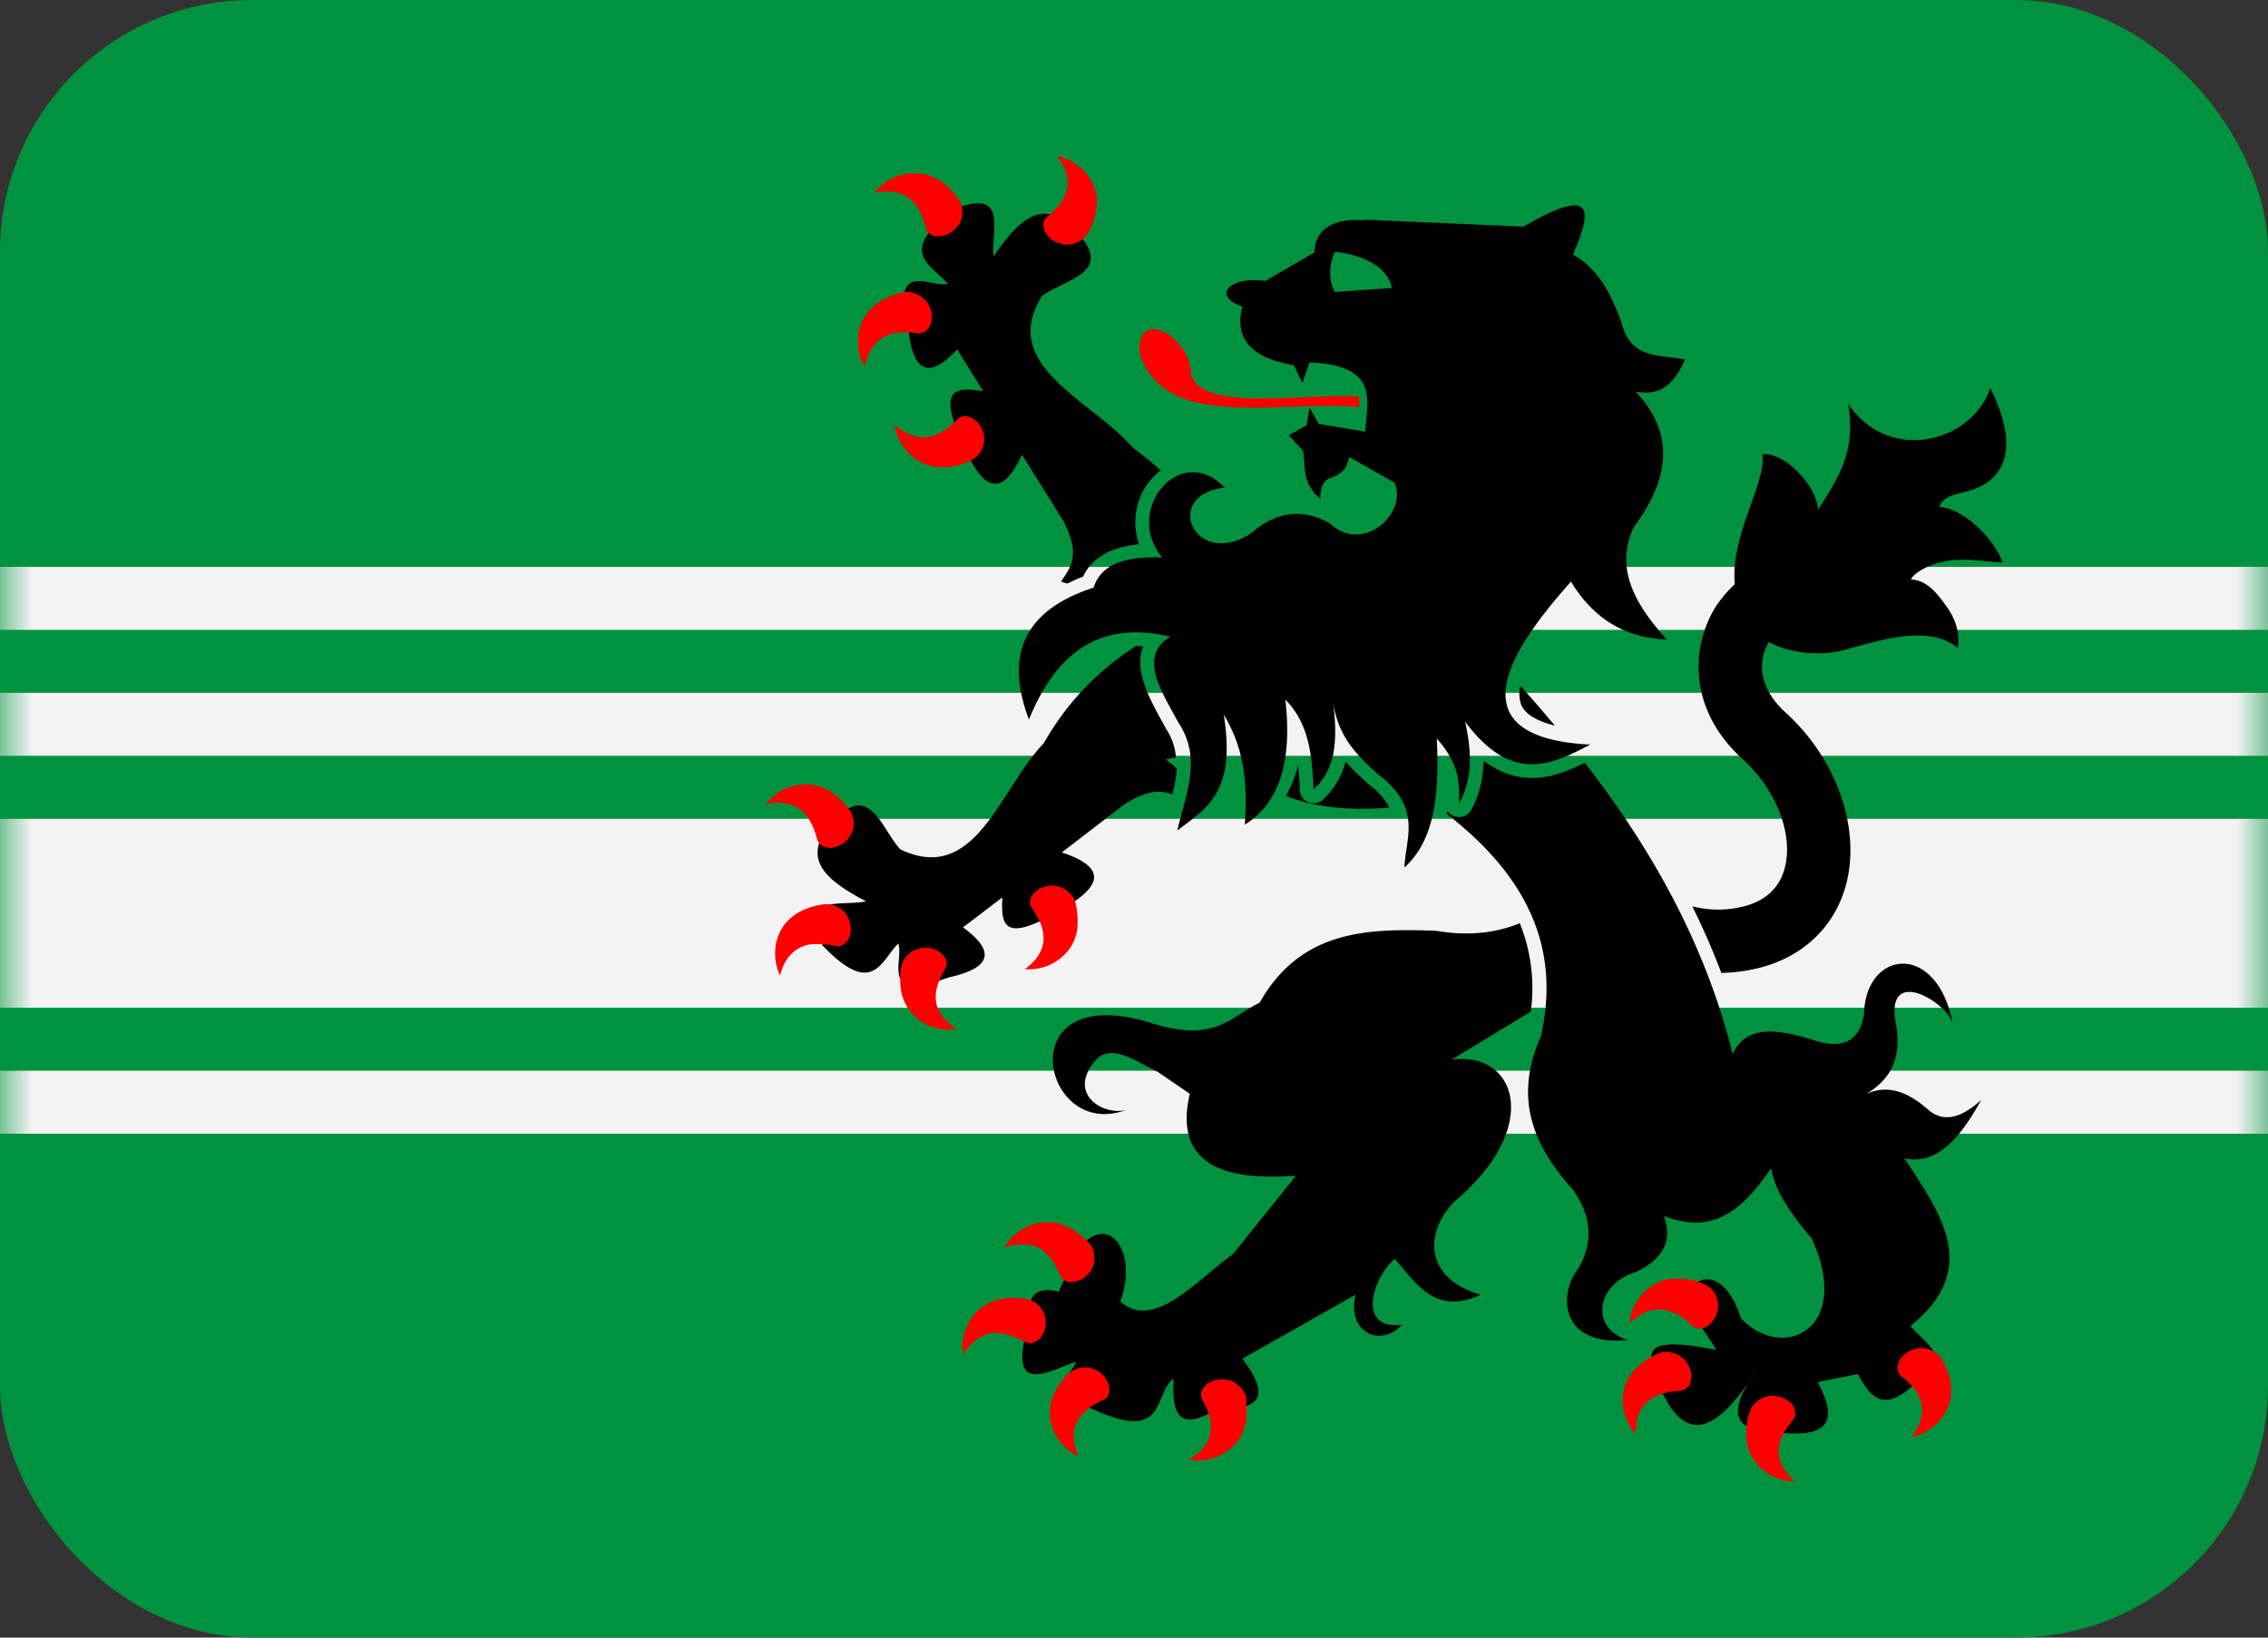 <svg width="36" height="26" viewBox="0 0 36 26" xmlns="http://www.w3.org/2000/svg" xmlns:xlink="http://www.w3.org/1999/xlink"><rect x="0" y="0" width="36" height="26" fill="#333333" stroke="none"/><title>BE-VOV</title><defs><rect id="a" width="36" height="26" rx="4"/></defs><g fill="none" fill-rule="evenodd"><mask id="b" fill="#fff"><use xlink:href="#a"/></mask><use fill="#00923F" xlink:href="#a"/><path d="M0 13h36v3H0v-3zm0-2h36v1H0v-1zm0-2h36v1H0V9zm0 8h36v1H0v-1z" fill="#F3F3F3" mask="url(#b)"/><g mask="url(#b)"><path d="M21.568 6.293c-.988-.044-2.462.24-2.662-.338.006-.6-.874-1.104-.816-.348.39 1.248 2.188.744 3.49.854l-.012-.168z" fill="#F00"/><path d="M22.096 4.572c-.128-.528-.908-.572-.908-.572-.168.376 0 .636 0 .636l.908-.064zm3.866 1.646c.54.568.634 1.26-.032 2.158-.302.646.022 1.222.528 1.778-.72-.03-1.194-.38-1.522-.92-.696.79-2.088 2.466.306 2.588-.622.326-1.248.626-1.988-.366.104.458.13.904-.096 1.302.008-.306.022-.61-.352-1.032.04.834-.016 1.598-.514 2.048.022-.486.29-.954-.432-1.492-.314-.288-.626-.578-.704-1.16.122.878-.07 1.184-.306 1.414-.022-.528-.068-1.048-.448-1.428.112.968-.088 1.642-.642 1.984.036-.584.018-1.164-.336-1.746.206 1.262-.302 1.502-.736 1.84.13-.572.4-1.142.016-1.714-.278-.514-.638-1.052-.128-1.364-1.168-.274-1.83.306-2.244 1.316-.374-.996-.11-1.726 1.026-2.094.126-.394.542-.5 1.09-.478-.624-.75.286-1.848.992-1.11-1.008.108-.48 1.318.428.718.5-.44.96-.312 1.246-.146.53.492 1.238-.178 1.02-.652l-.714-.404c-.046.12-.042.246-.318.336-.094.036-.144.142-.146.326-.294-.254-.232-.508-.272-.762l-.228-.248.284-.158.046-.28.146.258.738.124c.028-.492.234-1.054-.884-1.1l-.114.326-.136-.282c-.708-.12-.942-.448-.816-.93-.51-.178-.172-.492.362-.406l.782-.454c.01-.382.32-.546.782-.51l.006-.01 2.532.11c1.204-.704 1.05-.18.784.444.412.232.61.64.77 1.08.146.598.622.502 1.008.588-.224.512-.498.558-.784.508zm-9.74 1l.66 1.058c.282.55.104.738-.038.954.038.024.066.022.1.034.08-.038.158-.076.248-.11.14-.298.44-.47.888-.512-.09-.26-.078-.546.042-.802.072-.154.18-.276.302-.372a5.089 5.089 0 0 0-.434-.352c-.654-.762-2.148-1.302-1.45-2.418.372-.274 1.198-.366.502-1.066-.512-.52-.9-.102-1.272.44-.046-.394.252-1.096-.628-.752-.93.7-.342.886-.096 1.188-.31.058-.908-.402-.626.732.074.656.318.8.774.306l.412.664c-.372-.05-.75-.108-.342.796.288.688.598.996.958.212zm2.456 4.984c-.056-.05-.116-.096-.172-.146.054-.01.106-.022.16-.026a.954.954 0 0 0-.154-.454l-.076-.138c-.194-.354-.442-.806-.288-1.176-.04-.002-.078-.006-.116-.006l-.006.002c-.52.35-1.024.784-1.46 1.544-.696.724-1.08 2.254-2.274 1.684-.314-.336-.494-1.14-1.122-.382-.468.56-.008.898.576 1.206-.392.088-1.126-.132-.69.7.802.842.926.242 1.204-.032.09.3-.308.938.8.54.652-.144.768-.398.226-.794l.624-.476c-.012.37-.03.748.832.254.662-.358.94-.694.112-.968l.994-.764c.374-.238.584-.224.76-.156.036-.14.064-.278.07-.412zm11.55 6.186c.492.12.876-.296 1.218-.922-.29.26-.572.376-.834.158-.378-.34-.704-.39-.992-.252.33-.204.57-.49.48-1.08-.212-1.004.824-.374.898-.032-.248-1.326-1.39-1.18-1.41-.158-.076.454-.364.556-.802.412-.566-.178-1.074-.25-1.282.222-.442-1.766-1.294-3.264-2.348-4.626-.248.124-.534.242-.84.242-.268 0-.524-.092-.768-.276-.002.258-.054.53-.2.79a.216.216 0 0 1-.188.106.21.21 0 0 1-.184-.1c-.002.016-.012.032-.014.048 1.464 1.136 1.766 2.32 1.498 3.532-.454 1.012-.096 1.766.512 2.442.28.406.34.826.064 1.27-.286.376-.292 1.214.802 1.112-.628-.2-.478-.904.128-1.08.414-.194.59-.48.448-.888.83.322 1.29-.166 1.7-.762.06.37.324.742.64 1.112.67 1.45-.464 1.976-1.122 1.27-.274-.87-.838-.7-.864-.222l.48.728c-1.632-.328-.832.342-.866.668.452.948.972.464 1.508-.348-.506.68-.36.978.288.982.934.124.972-.242.672-.792l.64-.128c.192.352.404.648.93.128.636-.326.158-.604-.096-.89 1.134-.916.472-1.792-.096-2.666zm-8.516-5.944c-.116-.11-.24-.22-.352-.354a1.234 1.234 0 0 1-.358.602.217.217 0 0 1-.232.046.215.215 0 0 1-.138-.192 6.564 6.564 0 0 0-.028-.412c-.036.194-.114.348-.19.504.43.166.958.242 1.638.184a1.072 1.072 0 0 0-.34-.378zm2.97-.922c-.18-.214-.362-.426-.55-.634a.542.542 0 0 0 .014.302c.064.152.254.26.536.332zm-1.644 5.304l1.26-.764a2.76 2.76 0 0 0-.174-1.404c-.398.162-.84.204-1.326.12-1.082-.038-2.144-.022-2.804 1.142-.462.222-.714.65-1.732.318-2.276-.696-1.728 1.896-.384 1.382-.364.106-.972-.264-.464-.81.258-.238.622.048.96.206l.512.35c-.332 1.408 1.08 1.336 1.684 1.302l-.994 1.238c-.614.45-1.258 1.22-1.794.76.296-.814-.2-1.432-.656-.84l-.322.682c-.358-.09-.512.064-.464.46-.37 1.206.244.83.736.652-.04.234-.6.394.29.762 1.174.53.928-.25 1.264-.492-.032.528.066.872.69.476.834.032.756-.322.4-.794l1.796-1.016c-.14.616.414.842.736.476-.716.092-.476-.732-.112-1.046.348.4.646.902 1.362.57-.976-.286-.84-1.08-.4-1.492 1.382-1.174.97-2.382-.064-2.238zm8.748-7.894c-.296-.02-.618-.078-.912-.02-.33.064-.532.23-.538.288.262.014.424.238.562.43.258.356.176.656.176.656-.478-.396-1.31-.092-1.828.04-.354.09-.832.052-1.17-.134-.228.404-.076.81.266 1.12.808.734 1.194 1.828.964 2.72-.178.686-.698 1.176-1.426 1.346-.196.046-.38.064-.556.07-.14-.368-.294-.718-.462-1.058.23.058.492.076.788.008.368-.086.596-.296.68-.62.138-.53-.134-1.24-.666-1.722-.834-.758-.812-1.672-.514-2.274.098-.2.236-.364.386-.508-.07-.79.506-1.61.438-2.062.376-.036.876.536.884.882.246-.404.63-.888.474-1.688.644.962 1.962.626 2.26-.242.498.998.202 1.494-.386 1.642-.156.038-.374.076-.418.244.394.022.886.534.998.882z" fill="#000"/><path d="M14.805 3.74c-.042-.018-.106-.076-.106-.098a1.25 1.25 0 0 0-.102-.292.564.564 0 0 0-.3-.274.474.474 0 0 0-.184-.032 1.048 1.048 0 0 0-.23.012c-.008-.006.096-.106.156-.15a.78.78 0 0 1 .966.024c.108.09.232.246.256.32.014.048.02.148.008.2-.022.104-.1.2-.208.26a.266.266 0 0 1-.146.038c-.05.004-.09 0-.11-.008zm2.068.14a.623.623 0 0 1-.17-.07c-.084-.058-.14-.152-.14-.236 0-.064.018-.1.074-.144.076-.06.176-.168.222-.242.128-.206.116-.422-.036-.644a.358.358 0 0 1-.04-.066.82.82 0 0 1 .566.446.633.633 0 0 1 .058.332.984.984 0 0 1-.142.454.401.401 0 0 1-.392.17zM13.7 5.77a.735.735 0 0 1-.078-.306c-.02-.41.224-.7.684-.814a.312.312 0 0 1 .146-.01.41.41 0 0 1 .304.23c.06.134.04.29-.046.37-.048.048-.094.06-.16.048a1.232 1.232 0 0 0-.178-.01.647.647 0 0 0-.338.07.608.608 0 0 0-.286.4.342.342 0 0 1-.02.064c-.002.002-.016-.018-.028-.042zm1.136 1.642a.771.771 0 0 1-.576-.462.64.64 0 0 1-.054-.194.447.447 0 0 1 .078.052c.294.214.592.172.888-.126.06-.06.088-.074.146-.074.126 0 .25.116.292.272a.383.383 0 0 1-.21.438 1.016 1.016 0 0 1-.564.094zm-1.752 6.032c-.072-.028-.1-.064-.124-.156a1.082 1.082 0 0 0-.148-.326.554.554 0 0 0-.236-.178.714.714 0 0 0-.378-.026l-.042.006.048-.054a.814.814 0 0 1 .536-.254c.286-.018.536.118.75.41.044.06.068.148.062.232a.4.4 0 0 1-.296.35.231.231 0 0 1-.172-.006v.002zm3.254 1.888c.278-.244.3-.532.066-.876-.048-.07-.056-.088-.056-.126 0-.166.218-.3.424-.262a.391.391 0 0 1 .234.144c.052.062.054.068.076.17.028.136.032.328.006.43a.705.705 0 0 1-.236.386.787.787 0 0 1-.476.19l-.108.004.07-.062v.002zm-3.972.124a.855.855 0 0 1-.046-.488c.076-.334.336-.546.74-.608a.384.384 0 0 1 .442.386c0 .08-.004.098-.026.146a.224.224 0 0 1-.124.122c-.04.016-.046.016-.12-.002a1.355 1.355 0 0 0-.388-.016c-.214.04-.372.196-.448.438l-.014.052-.016-.03zm2.522.872a.746.746 0 0 1-.576-.552c-.038-.152-.028-.414.02-.512a.42.42 0 0 1 .178-.176.442.442 0 0 1 .3-.024c.108.036.19.112.212.192.012.054.008.078-.032.146-.116.198-.158.37-.128.526.024.124.12.264.25.358.036.028.066.052.062.056-.012.014-.208.004-.286-.014zm2.014 4.002c-.048-.028-.052-.034-.104-.142a.818.818 0 0 0-.174-.272.558.558 0 0 0-.204-.134.724.724 0 0 0-.382-.004c-.044.012-.082.024-.088.024-.014 0 .052-.094.11-.152a.826.826 0 0 1 .378-.22.843.843 0 0 1 .36-.006c.154.04.322.142.458.278.09.09.112.142.112.268a.305.305 0 0 1-.026.154.391.391 0 0 1-.316.23c-.066.004-.076.002-.124-.024zm10.04.758a.132.132 0 0 1-.09-.046c-.24-.242-.52-.312-.766-.194a.987.987 0 0 0-.194.136l-.024.026v-.024a.794.794 0 0 1 .408-.602.647.647 0 0 1 .362-.082c.15.002.244.02.394.078a.377.377 0 0 1 .236.292.418.418 0 0 1-.092.318c-.068.08-.146.112-.234.098zm-11.662.358c-.03-.22.092-.52.276-.668a.85.85 0 0 1 .282-.142c.17-.048.452-.036.556.022.12.066.194.18.204.31.014.186-.106.358-.248.358-.038 0-.068-.01-.144-.05-.184-.096-.352-.132-.496-.104-.138.026-.29.136-.394.284l-.03.04-.006-.05zm10.636 1.266a1.031 1.031 0 0 1-.076-.128c-.204-.432-.028-.86.444-1.076a.33.33 0 0 1 .224-.038.392.392 0 0 1 .336.368c.004.096-.012.144-.07.198-.038.038-.038.038-.184.052-.342.036-.542.186-.606.46a.572.572 0 0 0-.014.108c-.002.026-.004.06-.008.076l-.004.032-.042-.052zm4.468.046a.808.808 0 0 0 .122-.294.544.544 0 0 0-.1-.386 1.187 1.187 0 0 0-.21-.216.172.172 0 0 1-.076-.152c0-.178.238-.342.442-.302.07.014.144.05.194.09.062.052.142.21.188.37a.805.805 0 0 1 .004.396.796.796 0 0 1-.512.526c-.092.03-.096.028-.052-.032zm-13.326.336a.833.833 0 0 1-.38-.514.875.875 0 0 1-.002-.28c.03-.154.132-.336.27-.48a.405.405 0 0 1 .362-.102c.212.054.356.274.282.432-.024.05-.03.054-.114.094-.188.086-.326.212-.39.354a.324.324 0 0 0-.04.166.673.673 0 0 0 .042.282.369.369 0 0 1 .02.07c-.004.002-.026-.008-.05-.022zm1.848.09l-.032-.008.068-.048c.288-.206.35-.462.198-.796a1.272 1.272 0 0 0-.056-.11c-.028-.042-.026-.112.004-.166.084-.16.352-.208.53-.094a.527.527 0 0 1 .146.17c.018.042.022.058.022.23 0 .2-.006.236-.054.36-.106.27-.376.452-.694.466a.788.788 0 0 1-.132-.004zm9.434.322a.776.776 0 0 1-.606-.562c-.042-.17-.004-.478.076-.61a.447.447 0 0 1 .204-.154.334.334 0 0 1 .152-.016.355.355 0 0 1 .222.08.235.235 0 0 1 .108.196c0 .056-.002.06-.056.13-.142.176-.206.32-.206.472-.002.142.056.268.176.4l.074.08-.036-.002c-.02-.002-.068-.006-.108-.014z" fill="#F00"/></g></g></svg>